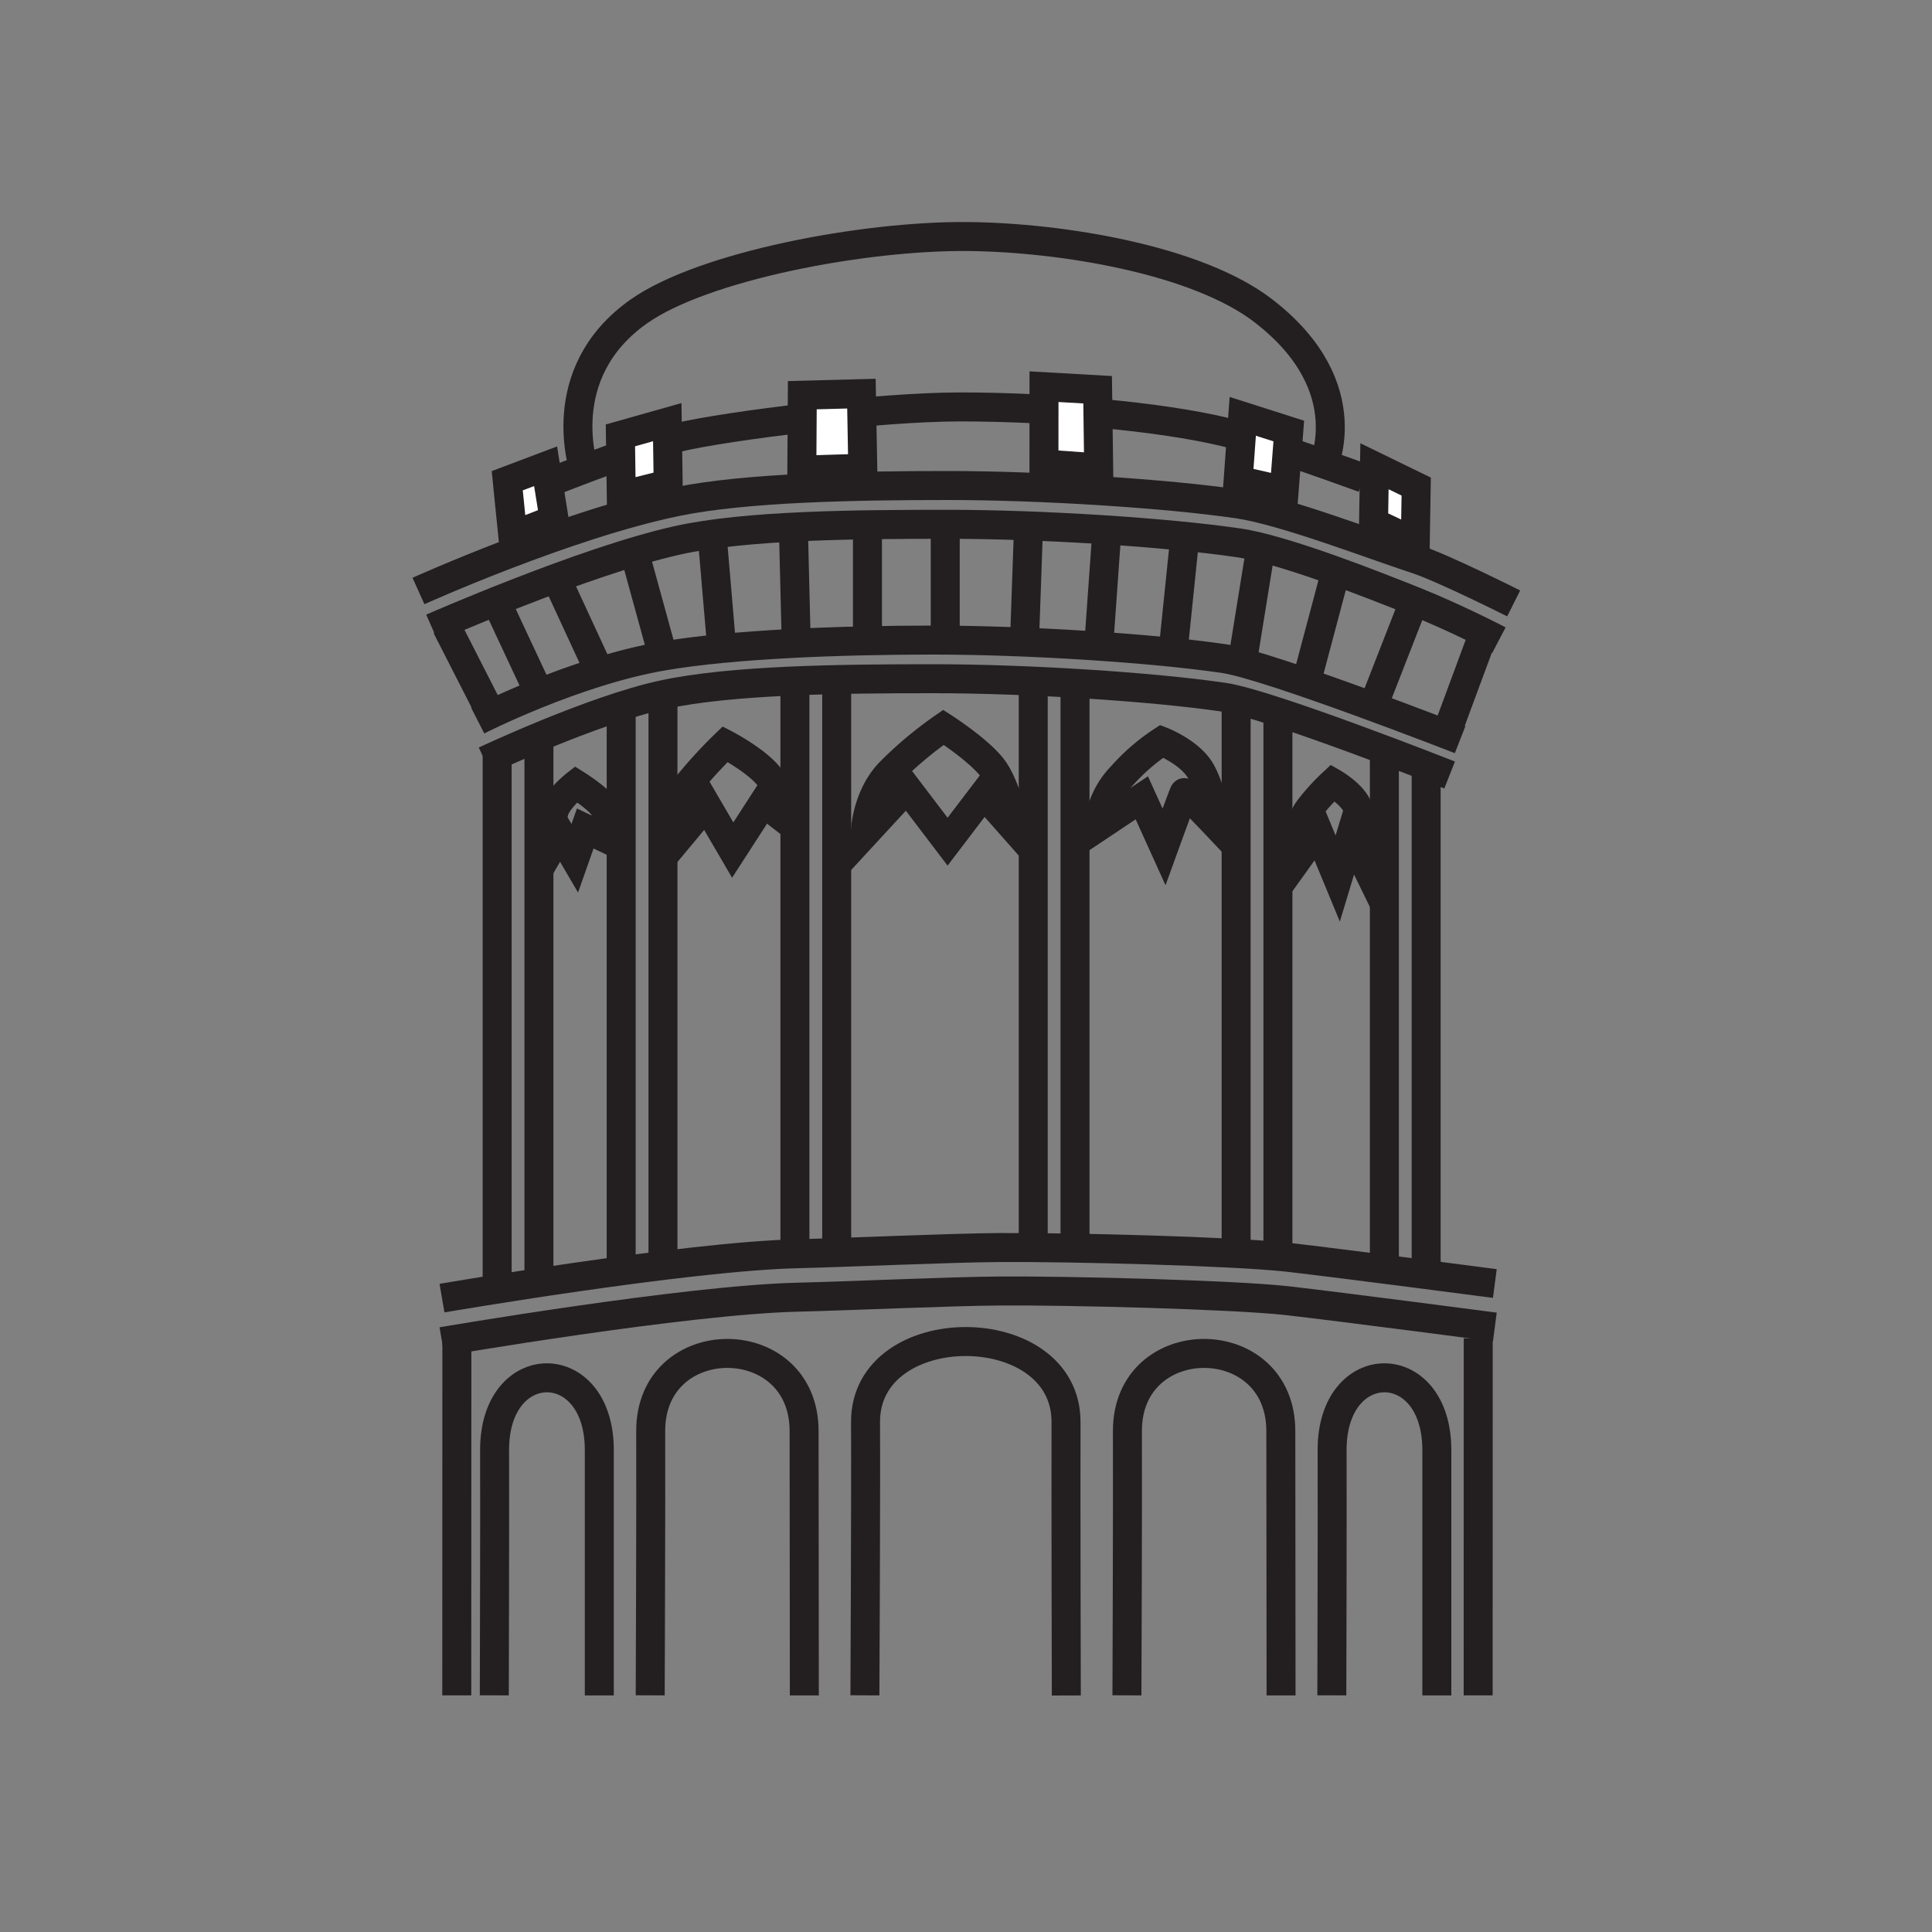 <svg id="Layer" xmlns="http://www.w3.org/2000/svg" viewBox="0 0 400 400"><rect x="0" y="0" width="400" height="400" fill="#808080" stroke="none"/><defs><style>.cls-1{fill:none;}.cls-1,.cls-2{stroke:#231f20;stroke-miterlimit:10;stroke-width:6px;}.cls-2{fill:#fff;}</style></defs><title>logo</title><path class="cls-1" d="M282.32,99s-21.39-7.82-28.77-9.57c-13.39-3.19-35.34-5.18-54.8-5.18-16.79,0-48,3.86-58.43,6.32-7.47,1.77-25.13,8.75-25.13,8.75"/><path class="cls-1" d="M121,97.46s-7.1-20.07,11.29-33c13.36-9.4,46.58-15.7,68.17-15.49,19.22.19,47.5,4.77,61.26,15.49,20.61,16,11.86,33,11.86,33"/><path class="cls-1" d="M86.64,122.36s30.64-13.84,53.62-18.52c14.2-2.89,36.57-3.32,56-3.32s45.23,1.65,60.13,3.83c9.51,1.4,28.16,8.61,36.85,11.43,5.51,1.79,20.15,9.15,20.15,9.15"/><path class="cls-1" d="M89.45,130s31.54-13.85,50.81-18.13c14.15-3.14,36.57-3.32,56-3.32s45.23,1.65,60.13,3.83c9.51,1.4,27.94,8.7,36.43,12.09,8.78,3.51,17.51,8.08,17.51,8.08"/><path class="cls-1" d="M302.3,153.14s-39.43-15.39-48.94-16.79c-14.9-2.18-40.72-3.83-60.13-3.83s-41.69.85-56,3.32C118.81,139,98.9,149.18,98.9,149.18"/><path class="cls-1" d="M300.13,160.46s-37.26-14.71-46.77-16.11c-14.9-2.18-40.72-3.83-60.13-3.83s-41.81.25-56,3.32c-14.62,3.17-36.83,13.64-36.83,13.64"/><line class="cls-1" x1="128.61" y1="146.16" x2="128.61" y2="260.64"/><line class="cls-1" x1="137.26" y1="143.84" x2="137.26" y2="261"/><path class="cls-1" d="M227.47,171.14a17,17,0,0,1,4.81-10.51,41.46,41.46,0,0,1,8.25-7.15s5.19,2,7.66,5.53,4,12.17,4,12.17-6.83-7.21-7-7.08S241,175.33,241,175.33l-4.6-10.15Z"/><path class="cls-1" d="M179.13,172.55s.13-7.49,5.15-12.69a79.54,79.54,0,0,1,11.06-9.27s7.32,4.68,10.21,8.51S210.38,172,210.38,172l-6.7-7.58-7.49,9.84-8.42-11.07Z"/><path class="cls-1" d="M139.09,175.18s.34-8.85,3.4-12.76a95.92,95.92,0,0,1,7.66-8.34s7.06,3.66,9.45,7.23a27,27,0,0,1,3.31,8.6l-4.85-3.75L151.7,176l-5.47-9.37Z"/><path class="cls-1" d="M113.89,176a51.71,51.71,0,0,1,.77-7.86c.64-2.68,4.6-5.76,4.6-5.76s5.36,3.34,6,5.25,1.53,6.58,1.53,6.58l-5.62-2.68L119,177.69l-3.06-5.23Z"/><path class="cls-1" d="M268.36,178.29s.17-7.53,2.64-10.77a43.61,43.61,0,0,1,4.94-5.44s4.34,2.47,5.27,5.36,1.11,10.85,1.11,10.85l-2.64-5.4-2.72,9L272.87,172Z"/><path class="cls-1" d="M91.51,268.76s50.36-8.64,73.58-9.19c10.43-.25,31.3-1.2,41.74-1.28,14.92-.11,48.48.77,59.66,2,11.38,1.3,43,5.45,43,5.45"/><line class="cls-1" x1="94.59" y1="277.08" x2="94.57" y2="351.01"/><path class="cls-1" d="M134.62,351s.16-40.34.1-54.64c-.1-21.53,31.82-21.53,31.76,0,0,14.39.05,54.66.05,54.66"/><line class="cls-1" x1="92.45" y1="129.72" x2="101.95" y2="148.35"/><line class="cls-1" x1="102.88" y1="124.83" x2="111.63" y2="143.54"/><line class="cls-1" x1="115.19" y1="119.75" x2="124.11" y2="139.03"/><line class="cls-1" x1="131.29" y1="114.11" x2="137.26" y2="135.84"/><line class="cls-1" x1="147.44" y1="110.87" x2="149.43" y2="134.15"/><line class="cls-1" x1="164.32" y1="111.63" x2="164.85" y2="133.08"/><line class="cls-1" x1="179.6" y1="108.69" x2="179.6" y2="131.52"/><line class="cls-1" x1="195.7" y1="108.52" x2="195.7" y2="131.52"/><line class="cls-1" x1="212.96" y1="108.69" x2="212.1" y2="133.08"/><line class="cls-1" x1="229.18" y1="109.7" x2="227.47" y2="133.78"/><line class="cls-1" x1="245.32" y1="111.02" x2="242.85" y2="135.08"/><line class="cls-1" x1="261.05" y1="113.32" x2="257.3" y2="136.54"/><line class="cls-1" x1="276.58" y1="118.23" x2="270.56" y2="140.86"/><line class="cls-1" x1="292.79" y1="124.44" x2="284.38" y2="145.98"/><line class="cls-1" x1="307.17" y1="131.08" x2="299.57" y2="151.6"/><polygon class="cls-2" points="293.02 112.26 293.21 100.74 284.57 96.53 284.38 108.18 293.02 112.26"/><polygon class="cls-2" points="256.34 99.44 257.3 86.2 266.83 89.24 265.87 101.6 256.34 99.44"/><polygon class="cls-2" points="216.14 96.07 216.15 80.06 227.25 80.69 227.47 96.87 216.14 96.07"/><polygon class="cls-2" points="166.01 97.33 178.63 96.95 178.35 81.5 166.11 81.82 166.01 97.33"/><polygon class="cls-2" points="128.63 102.61 128.45 90.14 138.15 87.4 138.34 100.19 128.63 102.61"/><polygon class="cls-2" points="106.16 110.87 114.73 107.54 112.96 96.53 105.02 99.53 106.16 110.87"/><line class="cls-1" x1="102.93" y1="155.12" x2="102.93" y2="265.14"/><line class="cls-1" x1="111.58" y1="152.8" x2="111.58" y2="263.26"/><line class="cls-1" x1="164.58" y1="143.18" x2="164.58" y2="257.66"/><line class="cls-1" x1="173.23" y1="140.86" x2="173.23" y2="258.02"/><line class="cls-1" x1="213.92" y1="143.18" x2="213.92" y2="257.66"/><line class="cls-1" x1="222.57" y1="140.86" x2="222.57" y2="258.02"/><line class="cls-1" x1="255.93" y1="146.16" x2="255.93" y2="260.64"/><line class="cls-1" x1="264.58" y1="146.16" x2="264.58" y2="261"/><line class="cls-1" x1="286.62" y1="155.12" x2="286.62" y2="263.64"/><line class="cls-1" x1="295.27" y1="158.57" x2="295.27" y2="264"/><path class="cls-1" d="M179.07,351s.21-41.74.13-56.54c-.13-22.28,41.59-22.28,41.51,0-.05,14.89.06,56.57.06,56.57"/><path class="cls-1" d="M102.34,351s.11-37.47.06-50.74c-.06-20,21.72-20,21.68,0,0,13.36,0,50.76,0,50.76"/><path class="cls-1" d="M91.51,277.76s50.36-8.64,73.58-9.19c10.43-.25,31.3-1.2,41.74-1.28,14.92-.11,48.48.77,59.66,2,11.38,1.3,43,5.45,43,5.45"/><line class="cls-1" x1="306.05" y1="277.08" x2="306.04" y2="351.01"/><path class="cls-1" d="M233.32,351s.16-40.34.1-54.64c-.1-21.53,31.82-21.53,31.76,0,0,14.39.05,54.66.05,54.66"/><path class="cls-1" d="M275.74,351s.11-37.47.06-50.74c-.06-20,21.72-20,21.68,0,0,13.36,0,50.76,0,50.76"/></svg>